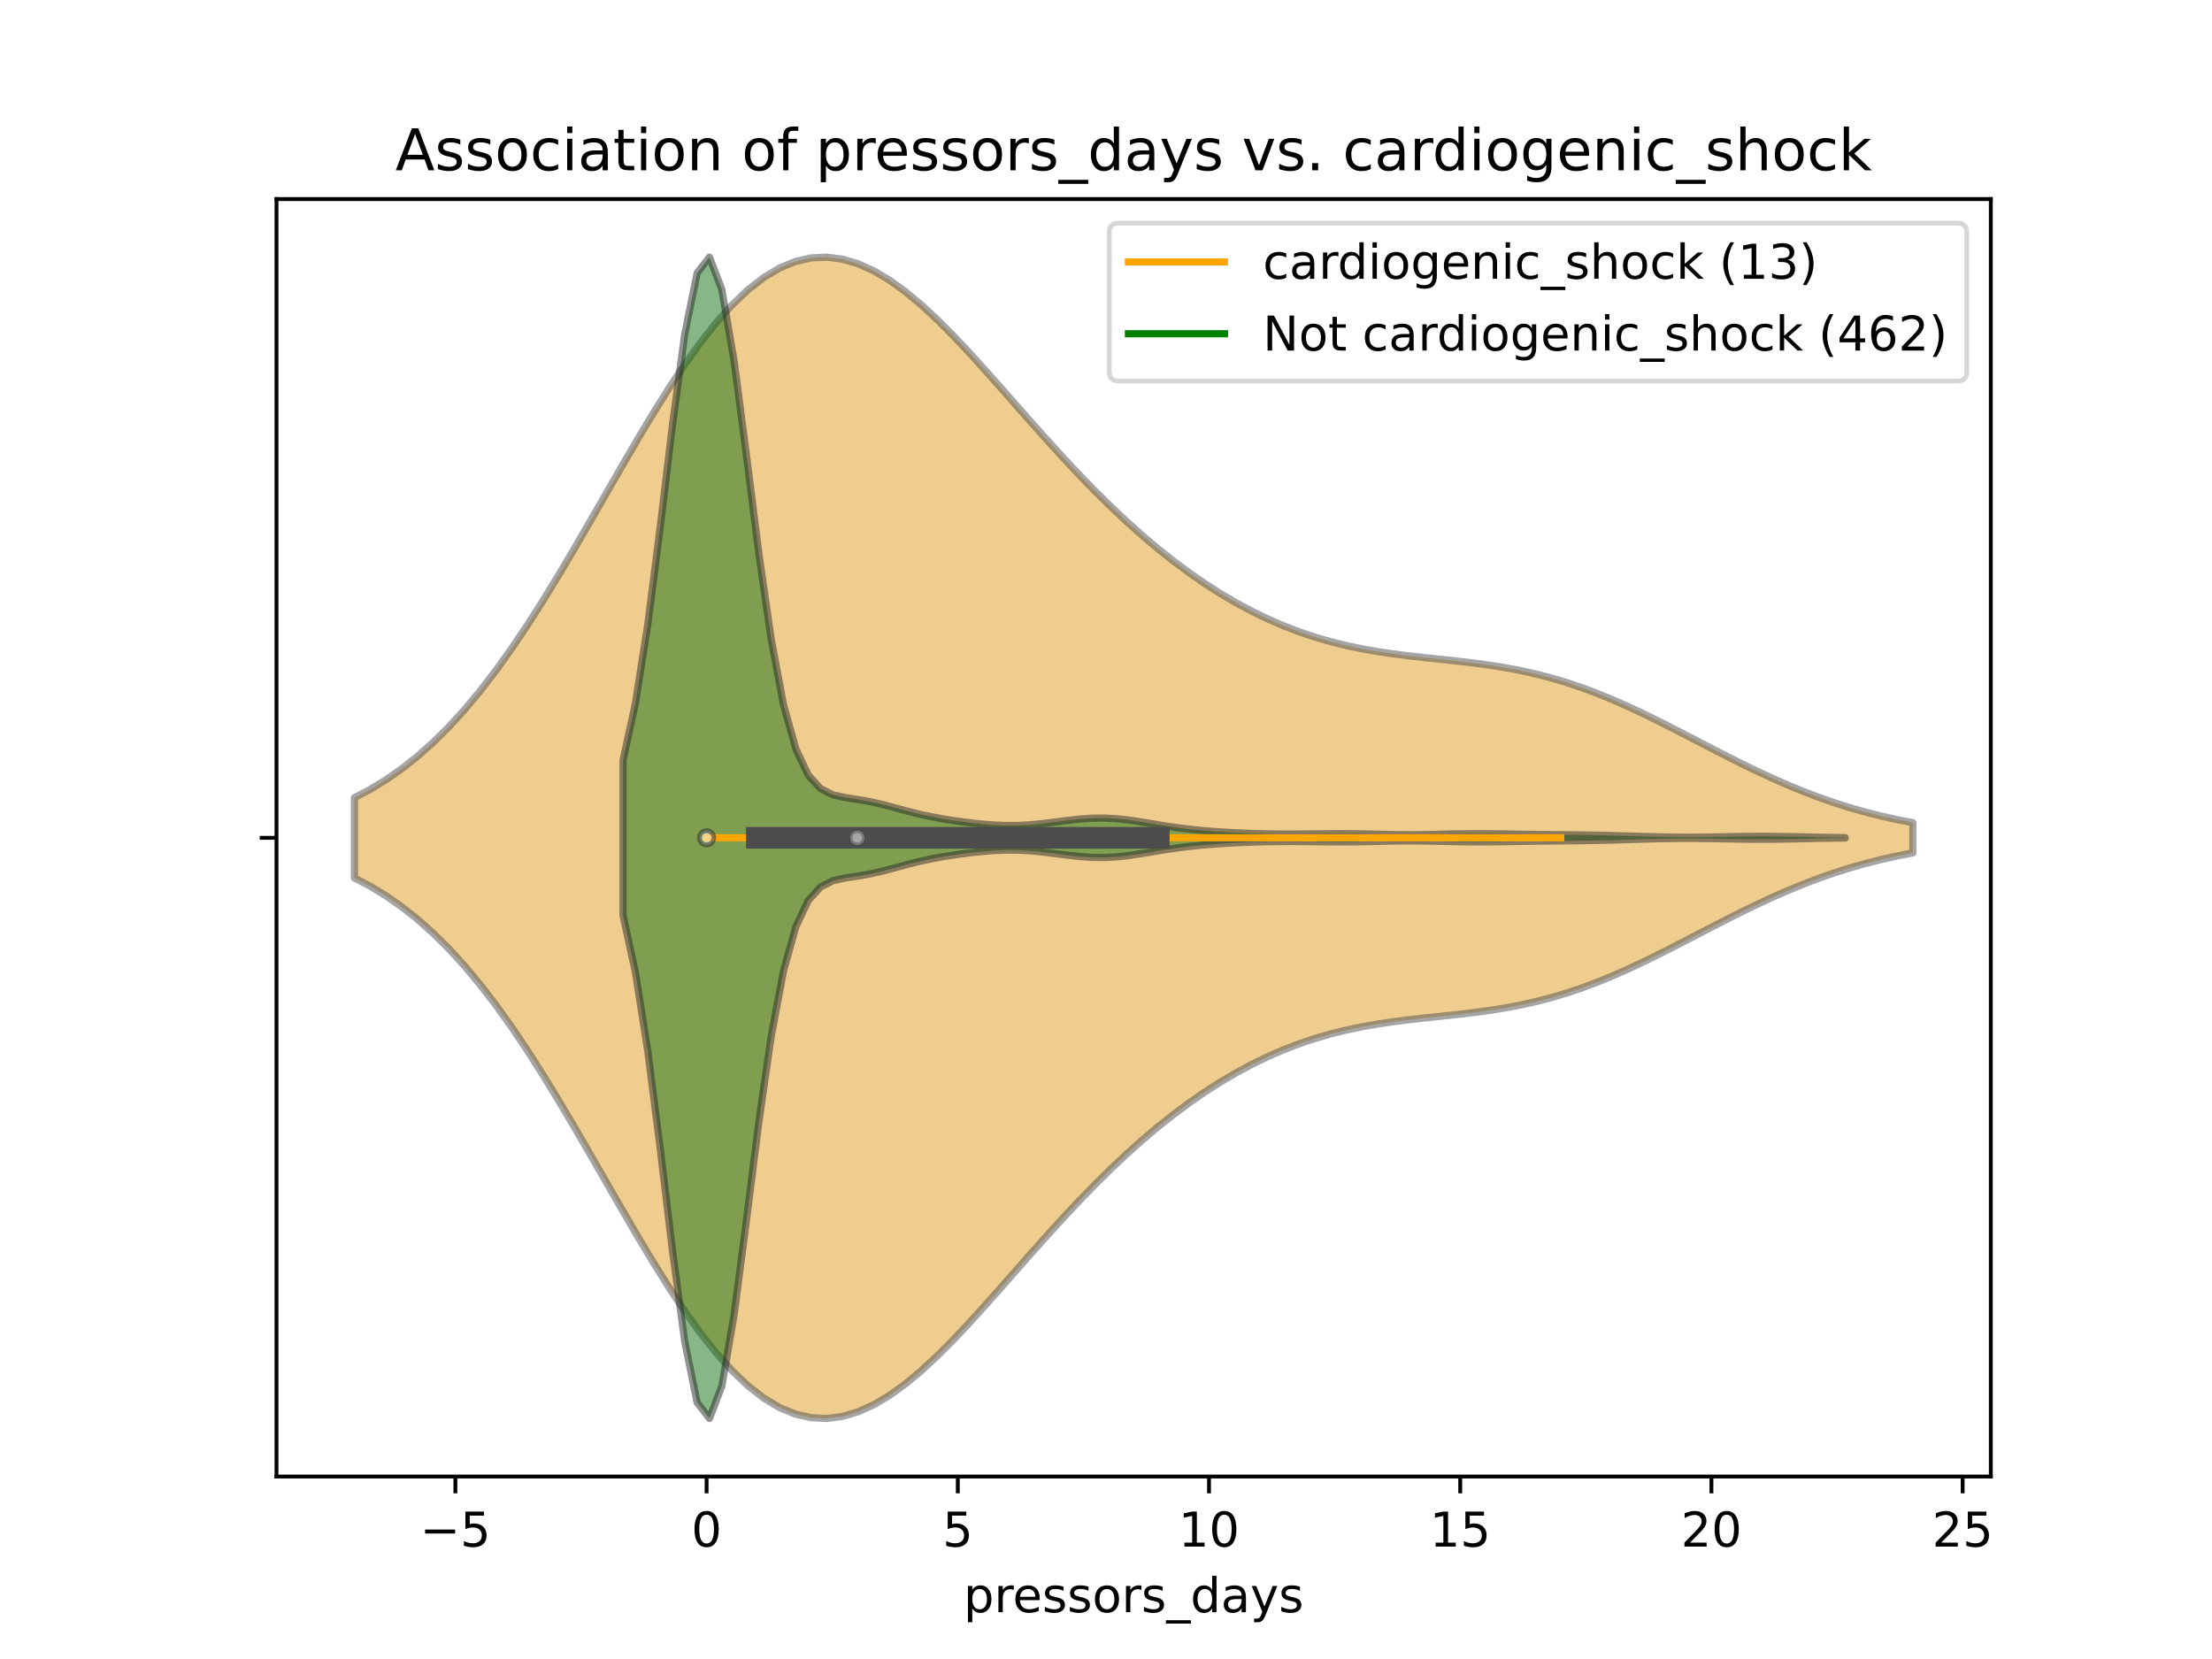 <?xml version="1.0" encoding="utf-8" standalone="no"?>
<!DOCTYPE svg PUBLIC "-//W3C//DTD SVG 1.1//EN"
  "http://www.w3.org/Graphics/SVG/1.1/DTD/svg11.dtd">
<!-- Created with matplotlib (https://matplotlib.org/) -->
<svg height="345.6pt" version="1.1" viewBox="0 0 460.8 345.6" width="460.8pt" xmlns="http://www.w3.org/2000/svg" xmlns:xlink="http://www.w3.org/1999/xlink">
 <defs>
  <style type="text/css">
*{stroke-linecap:butt;stroke-linejoin:round;}
  </style>
 </defs>
 <g id="figure_1">
  <g id="patch_1">
   <path d="M 0 345.6 
L 460.8 345.6 
L 460.8 0 
L 0 0 
z
" style="fill:#ffffff;"/>
  </g>
  <g id="axes_1">
   <g id="patch_2">
    <path d="M 57.6 307.584 
L 414.72 307.584 
L 414.72 41.472 
L 57.6 41.472 
z
" style="fill:#ffffff;"/>
   </g>
   <g id="PolyCollection_1">
    <defs>
     <path d="M 73.833 -162.717 
L 73.833 -179.427 
L 77.112 -181.153 
L 80.391 -183.147 
L 83.671 -185.431 
L 86.95 -188.023 
L 90.229 -190.939 
L 93.509 -194.19 
L 96.788 -197.782 
L 100.067 -201.715 
L 103.347 -205.981 
L 106.626 -210.564 
L 109.905 -215.442 
L 113.185 -220.582 
L 116.464 -225.943 
L 119.743 -231.477 
L 123.023 -237.129 
L 126.302 -242.836 
L 129.581 -248.532 
L 132.861 -254.144 
L 136.14 -259.601 
L 139.42 -264.83 
L 142.699 -269.759 
L 145.978 -274.321 
L 149.258 -278.455 
L 152.537 -282.106 
L 155.816 -285.229 
L 159.096 -287.786 
L 162.375 -289.753 
L 165.654 -291.117 
L 168.934 -291.873 
L 172.213 -292.032 
L 175.492 -291.612 
L 178.772 -290.642 
L 182.051 -289.16 
L 185.33 -287.21 
L 188.61 -284.844 
L 191.889 -282.116 
L 195.168 -279.084 
L 198.448 -275.804 
L 201.727 -272.334 
L 205.006 -268.73 
L 208.286 -265.043 
L 211.565 -261.319 
L 214.844 -257.602 
L 218.124 -253.929 
L 221.403 -250.329 
L 224.682 -246.83 
L 227.962 -243.452 
L 231.241 -240.21 
L 234.52 -237.116 
L 237.8 -234.178 
L 241.079 -231.402 
L 244.358 -228.792 
L 247.638 -226.35 
L 250.917 -224.078 
L 254.196 -221.975 
L 257.476 -220.043 
L 260.755 -218.28 
L 264.034 -216.687 
L 267.314 -215.261 
L 270.593 -213.998 
L 273.872 -212.894 
L 277.152 -211.94 
L 280.431 -211.127 
L 283.71 -210.44 
L 286.99 -209.865 
L 290.269 -209.381 
L 293.548 -208.967 
L 296.828 -208.6 
L 300.107 -208.254 
L 303.386 -207.903 
L 306.666 -207.521 
L 309.945 -207.084 
L 313.224 -206.57 
L 316.504 -205.96 
L 319.783 -205.238 
L 323.062 -204.393 
L 326.342 -203.418 
L 329.621 -202.314 
L 332.9 -201.082 
L 336.18 -199.732 
L 339.459 -198.276 
L 342.739 -196.73 
L 346.018 -195.113 
L 349.297 -193.445 
L 352.577 -191.749 
L 355.856 -190.047 
L 359.135 -188.36 
L 362.415 -186.708 
L 365.694 -185.11 
L 368.973 -183.581 
L 372.253 -182.136 
L 375.532 -180.784 
L 378.811 -179.532 
L 382.091 -178.386 
L 385.37 -177.346 
L 388.649 -176.413 
L 391.929 -175.584 
L 395.208 -174.854 
L 398.487 -174.217 
L 398.487 -167.927 
L 398.487 -167.927 
L 395.208 -167.29 
L 391.929 -166.56 
L 388.649 -165.731 
L 385.37 -164.798 
L 382.091 -163.758 
L 378.811 -162.612 
L 375.532 -161.36 
L 372.253 -160.008 
L 368.973 -158.563 
L 365.694 -157.034 
L 362.415 -155.436 
L 359.135 -153.784 
L 355.856 -152.097 
L 352.577 -150.395 
L 349.297 -148.699 
L 346.018 -147.031 
L 342.739 -145.414 
L 339.459 -143.868 
L 336.18 -142.412 
L 332.9 -141.062 
L 329.621 -139.83 
L 326.342 -138.726 
L 323.062 -137.751 
L 319.783 -136.906 
L 316.504 -136.184 
L 313.224 -135.574 
L 309.945 -135.06 
L 306.666 -134.623 
L 303.386 -134.241 
L 300.107 -133.89 
L 296.828 -133.544 
L 293.548 -133.177 
L 290.269 -132.763 
L 286.99 -132.279 
L 283.71 -131.704 
L 280.431 -131.017 
L 277.152 -130.204 
L 273.872 -129.25 
L 270.593 -128.146 
L 267.314 -126.883 
L 264.034 -125.457 
L 260.755 -123.864 
L 257.476 -122.101 
L 254.196 -120.169 
L 250.917 -118.066 
L 247.638 -115.794 
L 244.358 -113.352 
L 241.079 -110.742 
L 237.8 -107.966 
L 234.52 -105.028 
L 231.241 -101.934 
L 227.962 -98.692 
L 224.682 -95.314 
L 221.403 -91.815 
L 218.124 -88.215 
L 214.844 -84.542 
L 211.565 -80.825 
L 208.286 -77.101 
L 205.006 -73.414 
L 201.727 -69.81 
L 198.448 -66.34 
L 195.168 -63.06 
L 191.889 -60.028 
L 188.61 -57.3 
L 185.33 -54.934 
L 182.051 -52.984 
L 178.772 -51.502 
L 175.492 -50.532 
L 172.213 -50.112 
L 168.934 -50.271 
L 165.654 -51.027 
L 162.375 -52.391 
L 159.096 -54.358 
L 155.816 -56.915 
L 152.537 -60.038 
L 149.258 -63.689 
L 145.978 -67.823 
L 142.699 -72.385 
L 139.42 -77.314 
L 136.14 -82.543 
L 132.861 -88 
L 129.581 -93.612 
L 126.302 -99.308 
L 123.023 -105.015 
L 119.743 -110.667 
L 116.464 -116.201 
L 113.185 -121.562 
L 109.905 -126.702 
L 106.626 -131.58 
L 103.347 -136.163 
L 100.067 -140.429 
L 96.788 -144.362 
L 93.509 -147.954 
L 90.229 -151.205 
L 86.95 -154.121 
L 83.671 -156.713 
L 80.391 -158.997 
L 77.112 -160.991 
L 73.833 -162.717 
z
" id="m7de478486f" style="stroke:#4c4c4c;stroke-opacity:0.5;stroke-width:1.5;"/>
    </defs>
    <g clip-path="url(#p74df99a4fd)">
     <use style="fill:#df9c20;fill-opacity:0.5;stroke:#4c4c4c;stroke-opacity:0.5;stroke-width:1.5;" x="0" xlink:href="#m7de478486f" y="345.6"/>
    </g>
   </g>
   <g id="PolyCollection_2">
    <defs>
     <path d="M 129.798 -154.872 
L 129.798 -187.272 
L 132.369 -199.094 
L 134.941 -215.495 
L 137.512 -235.622 
L 140.084 -257.057 
L 142.656 -276.093 
L 145.227 -288.726 
L 147.799 -292.032 
L 150.371 -285.303 
L 152.942 -270.321 
L 155.514 -250.646 
L 158.085 -230.281 
L 160.657 -212.421 
L 163.229 -198.773 
L 165.8 -189.587 
L 168.372 -184.138 
L 170.943 -181.306 
L 173.515 -180.014 
L 176.087 -179.439 
L 178.658 -179.059 
L 181.23 -178.612 
L 183.802 -178.027 
L 186.373 -177.343 
L 188.945 -176.642 
L 191.516 -175.996 
L 194.088 -175.44 
L 196.66 -174.974 
L 199.231 -174.578 
L 201.803 -174.236 
L 204.374 -173.949 
L 206.946 -173.738 
L 209.518 -173.63 
L 212.089 -173.647 
L 214.661 -173.792 
L 217.232 -174.044 
L 219.804 -174.363 
L 222.376 -174.695 
L 224.947 -174.979 
L 227.519 -175.155 
L 230.091 -175.182 
L 232.662 -175.044 
L 235.234 -174.759 
L 237.805 -174.372 
L 240.377 -173.942 
L 242.949 -173.521 
L 245.52 -173.146 
L 248.092 -172.831 
L 250.663 -172.576 
L 253.235 -172.37 
L 255.807 -172.204 
L 258.378 -172.071 
L 260.95 -171.969 
L 263.522 -171.897 
L 266.093 -171.857 
L 268.665 -171.845 
L 271.236 -171.858 
L 273.808 -171.885 
L 276.38 -171.914 
L 278.951 -171.93 
L 281.523 -171.921 
L 284.094 -171.884 
L 286.666 -171.826 
L 289.238 -171.765 
L 291.809 -171.722 
L 294.381 -171.713 
L 296.952 -171.741 
L 299.524 -171.795 
L 302.096 -171.857 
L 304.667 -171.906 
L 307.239 -171.927 
L 309.811 -171.92 
L 312.382 -171.89 
L 314.954 -171.85 
L 317.525 -171.808 
L 320.097 -171.773 
L 322.669 -171.744 
L 325.24 -171.719 
L 327.812 -171.693 
L 330.383 -171.659 
L 332.955 -171.614 
L 335.527 -171.555 
L 338.098 -171.483 
L 340.67 -171.405 
L 343.242 -171.328 
L 345.813 -171.263 
L 348.385 -171.218 
L 350.956 -171.198 
L 353.528 -171.205 
L 356.1 -171.234 
L 358.671 -171.279 
L 361.243 -171.326 
L 363.814 -171.365 
L 366.386 -171.383 
L 368.958 -171.376 
L 371.529 -171.344 
L 374.101 -171.295 
L 376.672 -171.24 
L 379.244 -171.187 
L 381.816 -171.145 
L 384.387 -171.114 
L 384.387 -171.03 
L 384.387 -171.03 
L 381.816 -170.999 
L 379.244 -170.957 
L 376.672 -170.904 
L 374.101 -170.849 
L 371.529 -170.8 
L 368.958 -170.768 
L 366.386 -170.761 
L 363.814 -170.779 
L 361.243 -170.818 
L 358.671 -170.865 
L 356.1 -170.91 
L 353.528 -170.939 
L 350.956 -170.946 
L 348.385 -170.926 
L 345.813 -170.881 
L 343.242 -170.816 
L 340.67 -170.739 
L 338.098 -170.661 
L 335.527 -170.589 
L 332.955 -170.53 
L 330.383 -170.485 
L 327.812 -170.451 
L 325.24 -170.425 
L 322.669 -170.4 
L 320.097 -170.371 
L 317.525 -170.336 
L 314.954 -170.294 
L 312.382 -170.254 
L 309.811 -170.224 
L 307.239 -170.217 
L 304.667 -170.238 
L 302.096 -170.287 
L 299.524 -170.349 
L 296.952 -170.403 
L 294.381 -170.431 
L 291.809 -170.422 
L 289.238 -170.379 
L 286.666 -170.318 
L 284.094 -170.26 
L 281.523 -170.223 
L 278.951 -170.214 
L 276.38 -170.23 
L 273.808 -170.259 
L 271.236 -170.286 
L 268.665 -170.299 
L 266.093 -170.287 
L 263.522 -170.247 
L 260.95 -170.175 
L 258.378 -170.073 
L 255.807 -169.94 
L 253.235 -169.774 
L 250.663 -169.568 
L 248.092 -169.313 
L 245.52 -168.998 
L 242.949 -168.623 
L 240.377 -168.202 
L 237.805 -167.772 
L 235.234 -167.385 
L 232.662 -167.1 
L 230.091 -166.962 
L 227.519 -166.989 
L 224.947 -167.165 
L 222.376 -167.449 
L 219.804 -167.781 
L 217.232 -168.1 
L 214.661 -168.352 
L 212.089 -168.497 
L 209.518 -168.514 
L 206.946 -168.406 
L 204.374 -168.195 
L 201.803 -167.908 
L 199.231 -167.566 
L 196.66 -167.17 
L 194.088 -166.704 
L 191.516 -166.148 
L 188.945 -165.502 
L 186.373 -164.801 
L 183.802 -164.117 
L 181.23 -163.532 
L 178.658 -163.085 
L 176.087 -162.705 
L 173.515 -162.13 
L 170.943 -160.838 
L 168.372 -158.006 
L 165.8 -152.557 
L 163.229 -143.371 
L 160.657 -129.723 
L 158.085 -111.863 
L 155.514 -91.498 
L 152.942 -71.823 
L 150.371 -56.841 
L 147.799 -50.112 
L 145.227 -53.418 
L 142.656 -66.051 
L 140.084 -85.087 
L 137.512 -106.522 
L 134.941 -126.649 
L 132.369 -143.05 
L 129.798 -154.872 
z
" id="m1b789e8077" style="stroke:#262626;stroke-opacity:0.5;stroke-width:1.5;"/>
    </defs>
    <g clip-path="url(#p74df99a4fd)">
     <use style="fill:#107010;fill-opacity:0.5;stroke:#262626;stroke-opacity:0.5;stroke-width:1.5;" x="0" xlink:href="#m1b789e8077" y="345.6"/>
    </g>
   </g>
   <g id="matplotlib.axis_1">
    <g id="xtick_1">
     <g id="line2d_1">
      <defs>
       <path d="M 0 0 
L 0 3.5 
" id="m6d6d7adb31" style="stroke:#000000;stroke-width:0.8;"/>
      </defs>
      <g>
       <use style="stroke:#000000;stroke-width:0.8;" x="94.866" xlink:href="#m6d6d7adb31" y="307.584"/>
      </g>
     </g>
     <g id="text_1">
      <!-- −5 -->
      <defs>
       <path d="M 10.594 35.5 
L 73.188 35.5 
L 73.188 27.203 
L 10.594 27.203 
z
" id="DejaVuSans-8722"/>
       <path d="M 10.797 72.906 
L 49.516 72.906 
L 49.516 64.594 
L 19.828 64.594 
L 19.828 46.734 
Q 21.969 47.469 24.109 47.828 
Q 26.266 48.188 28.422 48.188 
Q 40.625 48.188 47.75 41.5 
Q 54.891 34.812 54.891 23.391 
Q 54.891 11.625 47.562 5.094 
Q 40.234 -1.422 26.906 -1.422 
Q 22.312 -1.422 17.547 -0.641 
Q 12.797 0.141 7.719 1.703 
L 7.719 11.625 
Q 12.109 9.234 16.797 8.062 
Q 21.484 6.891 26.703 6.891 
Q 35.156 6.891 40.078 11.328 
Q 45.016 15.766 45.016 23.391 
Q 45.016 31 40.078 35.438 
Q 35.156 39.891 26.703 39.891 
Q 22.75 39.891 18.812 39.016 
Q 14.891 38.141 10.797 36.281 
z
" id="DejaVuSans-53"/>
      </defs>
      <g transform="translate(87.495 322.182)scale(0.1 -0.1)">
       <use xlink:href="#DejaVuSans-8722"/>
       <use x="83.789" xlink:href="#DejaVuSans-53"/>
      </g>
     </g>
    </g>
    <g id="xtick_2">
     <g id="line2d_2">
      <g>
       <use style="stroke:#000000;stroke-width:0.8;" x="147.197" xlink:href="#m6d6d7adb31" y="307.584"/>
      </g>
     </g>
     <g id="text_2">
      <!-- 0 -->
      <defs>
       <path d="M 31.781 66.406 
Q 24.172 66.406 20.328 58.906 
Q 16.5 51.422 16.5 36.375 
Q 16.5 21.391 20.328 13.891 
Q 24.172 6.391 31.781 6.391 
Q 39.453 6.391 43.281 13.891 
Q 47.125 21.391 47.125 36.375 
Q 47.125 51.422 43.281 58.906 
Q 39.453 66.406 31.781 66.406 
z
M 31.781 74.219 
Q 44.047 74.219 50.516 64.516 
Q 56.984 54.828 56.984 36.375 
Q 56.984 17.969 50.516 8.266 
Q 44.047 -1.422 31.781 -1.422 
Q 19.531 -1.422 13.062 8.266 
Q 6.594 17.969 6.594 36.375 
Q 6.594 54.828 13.062 64.516 
Q 19.531 74.219 31.781 74.219 
z
" id="DejaVuSans-48"/>
      </defs>
      <g transform="translate(144.016 322.182)scale(0.1 -0.1)">
       <use xlink:href="#DejaVuSans-48"/>
      </g>
     </g>
    </g>
    <g id="xtick_3">
     <g id="line2d_3">
      <g>
       <use style="stroke:#000000;stroke-width:0.8;" x="199.528" xlink:href="#m6d6d7adb31" y="307.584"/>
      </g>
     </g>
     <g id="text_3">
      <!-- 5 -->
      <g transform="translate(196.347 322.182)scale(0.1 -0.1)">
       <use xlink:href="#DejaVuSans-53"/>
      </g>
     </g>
    </g>
    <g id="xtick_4">
     <g id="line2d_4">
      <g>
       <use style="stroke:#000000;stroke-width:0.8;" x="251.859" xlink:href="#m6d6d7adb31" y="307.584"/>
      </g>
     </g>
     <g id="text_4">
      <!-- 10 -->
      <defs>
       <path d="M 12.406 8.297 
L 28.516 8.297 
L 28.516 63.922 
L 10.984 60.406 
L 10.984 69.391 
L 28.422 72.906 
L 38.281 72.906 
L 38.281 8.297 
L 54.391 8.297 
L 54.391 0 
L 12.406 0 
z
" id="DejaVuSans-49"/>
      </defs>
      <g transform="translate(245.497 322.182)scale(0.1 -0.1)">
       <use xlink:href="#DejaVuSans-49"/>
       <use x="63.623" xlink:href="#DejaVuSans-48"/>
      </g>
     </g>
    </g>
    <g id="xtick_5">
     <g id="line2d_5">
      <g>
       <use style="stroke:#000000;stroke-width:0.8;" x="304.191" xlink:href="#m6d6d7adb31" y="307.584"/>
      </g>
     </g>
     <g id="text_5">
      <!-- 15 -->
      <g transform="translate(297.828 322.182)scale(0.1 -0.1)">
       <use xlink:href="#DejaVuSans-49"/>
       <use x="63.623" xlink:href="#DejaVuSans-53"/>
      </g>
     </g>
    </g>
    <g id="xtick_6">
     <g id="line2d_6">
      <g>
       <use style="stroke:#000000;stroke-width:0.8;" x="356.522" xlink:href="#m6d6d7adb31" y="307.584"/>
      </g>
     </g>
     <g id="text_6">
      <!-- 20 -->
      <defs>
       <path d="M 19.188 8.297 
L 53.609 8.297 
L 53.609 0 
L 7.328 0 
L 7.328 8.297 
Q 12.938 14.109 22.625 23.891 
Q 32.328 33.688 34.812 36.531 
Q 39.547 41.844 41.422 45.531 
Q 43.312 49.219 43.312 52.781 
Q 43.312 58.594 39.234 62.25 
Q 35.156 65.922 28.609 65.922 
Q 23.969 65.922 18.812 64.312 
Q 13.672 62.703 7.812 59.422 
L 7.812 69.391 
Q 13.766 71.781 18.938 73 
Q 24.125 74.219 28.422 74.219 
Q 39.75 74.219 46.484 68.547 
Q 53.219 62.891 53.219 53.422 
Q 53.219 48.922 51.531 44.891 
Q 49.859 40.875 45.406 35.406 
Q 44.188 33.984 37.641 27.219 
Q 31.109 20.453 19.188 8.297 
z
" id="DejaVuSans-50"/>
      </defs>
      <g transform="translate(350.159 322.182)scale(0.1 -0.1)">
       <use xlink:href="#DejaVuSans-50"/>
       <use x="63.623" xlink:href="#DejaVuSans-48"/>
      </g>
     </g>
    </g>
    <g id="xtick_7">
     <g id="line2d_7">
      <g>
       <use style="stroke:#000000;stroke-width:0.8;" x="408.853" xlink:href="#m6d6d7adb31" y="307.584"/>
      </g>
     </g>
     <g id="text_7">
      <!-- 25 -->
      <g transform="translate(402.49 322.182)scale(0.1 -0.1)">
       <use xlink:href="#DejaVuSans-50"/>
       <use x="63.623" xlink:href="#DejaVuSans-53"/>
      </g>
     </g>
    </g>
    <g id="text_8">
     <!-- pressors_days -->
     <defs>
      <path d="M 18.109 8.203 
L 18.109 -20.797 
L 9.078 -20.797 
L 9.078 54.688 
L 18.109 54.688 
L 18.109 46.391 
Q 20.953 51.266 25.266 53.625 
Q 29.594 56 35.594 56 
Q 45.562 56 51.781 48.094 
Q 58.016 40.188 58.016 27.297 
Q 58.016 14.406 51.781 6.484 
Q 45.562 -1.422 35.594 -1.422 
Q 29.594 -1.422 25.266 0.953 
Q 20.953 3.328 18.109 8.203 
z
M 48.688 27.297 
Q 48.688 37.203 44.609 42.844 
Q 40.531 48.484 33.406 48.484 
Q 26.266 48.484 22.188 42.844 
Q 18.109 37.203 18.109 27.297 
Q 18.109 17.391 22.188 11.75 
Q 26.266 6.109 33.406 6.109 
Q 40.531 6.109 44.609 11.75 
Q 48.688 17.391 48.688 27.297 
z
" id="DejaVuSans-112"/>
      <path d="M 41.109 46.297 
Q 39.594 47.172 37.812 47.578 
Q 36.031 48 33.891 48 
Q 26.266 48 22.188 43.047 
Q 18.109 38.094 18.109 28.812 
L 18.109 0 
L 9.078 0 
L 9.078 54.688 
L 18.109 54.688 
L 18.109 46.188 
Q 20.953 51.172 25.484 53.578 
Q 30.031 56 36.531 56 
Q 37.453 56 38.578 55.875 
Q 39.703 55.766 41.062 55.516 
z
" id="DejaVuSans-114"/>
      <path d="M 56.203 29.594 
L 56.203 25.203 
L 14.891 25.203 
Q 15.484 15.922 20.484 11.062 
Q 25.484 6.203 34.422 6.203 
Q 39.594 6.203 44.453 7.469 
Q 49.312 8.734 54.109 11.281 
L 54.109 2.781 
Q 49.266 0.734 44.188 -0.344 
Q 39.109 -1.422 33.891 -1.422 
Q 20.797 -1.422 13.156 6.188 
Q 5.516 13.812 5.516 26.812 
Q 5.516 40.234 12.766 48.109 
Q 20.016 56 32.328 56 
Q 43.359 56 49.781 48.891 
Q 56.203 41.797 56.203 29.594 
z
M 47.219 32.234 
Q 47.125 39.594 43.094 43.984 
Q 39.062 48.391 32.422 48.391 
Q 24.906 48.391 20.391 44.141 
Q 15.875 39.891 15.188 32.172 
z
" id="DejaVuSans-101"/>
      <path d="M 44.281 53.078 
L 44.281 44.578 
Q 40.484 46.531 36.375 47.5 
Q 32.281 48.484 27.875 48.484 
Q 21.188 48.484 17.844 46.438 
Q 14.5 44.391 14.5 40.281 
Q 14.5 37.156 16.891 35.375 
Q 19.281 33.594 26.516 31.984 
L 29.594 31.297 
Q 39.156 29.25 43.188 25.516 
Q 47.219 21.781 47.219 15.094 
Q 47.219 7.469 41.188 3.016 
Q 35.156 -1.422 24.609 -1.422 
Q 20.219 -1.422 15.453 -0.562 
Q 10.688 0.297 5.422 2 
L 5.422 11.281 
Q 10.406 8.688 15.234 7.391 
Q 20.062 6.109 24.812 6.109 
Q 31.156 6.109 34.562 8.281 
Q 37.984 10.453 37.984 14.406 
Q 37.984 18.062 35.516 20.016 
Q 33.062 21.969 24.703 23.781 
L 21.578 24.516 
Q 13.234 26.266 9.516 29.906 
Q 5.812 33.547 5.812 39.891 
Q 5.812 47.609 11.281 51.797 
Q 16.75 56 26.812 56 
Q 31.781 56 36.172 55.266 
Q 40.578 54.547 44.281 53.078 
z
" id="DejaVuSans-115"/>
      <path d="M 30.609 48.391 
Q 23.391 48.391 19.188 42.75 
Q 14.984 37.109 14.984 27.297 
Q 14.984 17.484 19.156 11.844 
Q 23.344 6.203 30.609 6.203 
Q 37.797 6.203 41.984 11.859 
Q 46.188 17.531 46.188 27.297 
Q 46.188 37.016 41.984 42.703 
Q 37.797 48.391 30.609 48.391 
z
M 30.609 56 
Q 42.328 56 49.016 48.375 
Q 55.719 40.766 55.719 27.297 
Q 55.719 13.875 49.016 6.219 
Q 42.328 -1.422 30.609 -1.422 
Q 18.844 -1.422 12.172 6.219 
Q 5.516 13.875 5.516 27.297 
Q 5.516 40.766 12.172 48.375 
Q 18.844 56 30.609 56 
z
" id="DejaVuSans-111"/>
      <path d="M 50.984 -16.609 
L 50.984 -23.578 
L -0.984 -23.578 
L -0.984 -16.609 
z
" id="DejaVuSans-95"/>
      <path d="M 45.406 46.391 
L 45.406 75.984 
L 54.391 75.984 
L 54.391 0 
L 45.406 0 
L 45.406 8.203 
Q 42.578 3.328 38.25 0.953 
Q 33.938 -1.422 27.875 -1.422 
Q 17.969 -1.422 11.734 6.484 
Q 5.516 14.406 5.516 27.297 
Q 5.516 40.188 11.734 48.094 
Q 17.969 56 27.875 56 
Q 33.938 56 38.25 53.625 
Q 42.578 51.266 45.406 46.391 
z
M 14.797 27.297 
Q 14.797 17.391 18.875 11.75 
Q 22.953 6.109 30.078 6.109 
Q 37.203 6.109 41.297 11.75 
Q 45.406 17.391 45.406 27.297 
Q 45.406 37.203 41.297 42.844 
Q 37.203 48.484 30.078 48.484 
Q 22.953 48.484 18.875 42.844 
Q 14.797 37.203 14.797 27.297 
z
" id="DejaVuSans-100"/>
      <path d="M 34.281 27.484 
Q 23.391 27.484 19.188 25 
Q 14.984 22.516 14.984 16.5 
Q 14.984 11.719 18.141 8.906 
Q 21.297 6.109 26.703 6.109 
Q 34.188 6.109 38.703 11.406 
Q 43.219 16.703 43.219 25.484 
L 43.219 27.484 
z
M 52.203 31.203 
L 52.203 0 
L 43.219 0 
L 43.219 8.297 
Q 40.141 3.328 35.547 0.953 
Q 30.953 -1.422 24.312 -1.422 
Q 15.922 -1.422 10.953 3.297 
Q 6 8.016 6 15.922 
Q 6 25.141 12.172 29.828 
Q 18.359 34.516 30.609 34.516 
L 43.219 34.516 
L 43.219 35.406 
Q 43.219 41.609 39.141 45 
Q 35.062 48.391 27.688 48.391 
Q 23 48.391 18.547 47.266 
Q 14.109 46.141 10.016 43.891 
L 10.016 52.203 
Q 14.938 54.109 19.578 55.047 
Q 24.219 56 28.609 56 
Q 40.484 56 46.344 49.844 
Q 52.203 43.703 52.203 31.203 
z
" id="DejaVuSans-97"/>
      <path d="M 32.172 -5.078 
Q 28.375 -14.844 24.75 -17.812 
Q 21.141 -20.797 15.094 -20.797 
L 7.906 -20.797 
L 7.906 -13.281 
L 13.188 -13.281 
Q 16.891 -13.281 18.938 -11.516 
Q 21 -9.766 23.484 -3.219 
L 25.094 0.875 
L 2.984 54.688 
L 12.5 54.688 
L 29.594 11.922 
L 46.688 54.688 
L 56.203 54.688 
z
" id="DejaVuSans-121"/>
     </defs>
     <g transform="translate(200.735 335.861)scale(0.1 -0.1)">
      <use xlink:href="#DejaVuSans-112"/>
      <use x="63.477" xlink:href="#DejaVuSans-114"/>
      <use x="102.34" xlink:href="#DejaVuSans-101"/>
      <use x="163.863" xlink:href="#DejaVuSans-115"/>
      <use x="215.963" xlink:href="#DejaVuSans-115"/>
      <use x="268.062" xlink:href="#DejaVuSans-111"/>
      <use x="329.244" xlink:href="#DejaVuSans-114"/>
      <use x="370.357" xlink:href="#DejaVuSans-115"/>
      <use x="422.457" xlink:href="#DejaVuSans-95"/>
      <use x="472.457" xlink:href="#DejaVuSans-100"/>
      <use x="535.934" xlink:href="#DejaVuSans-97"/>
      <use x="597.213" xlink:href="#DejaVuSans-121"/>
      <use x="656.393" xlink:href="#DejaVuSans-115"/>
     </g>
    </g>
   </g>
   <g id="matplotlib.axis_2">
    <g id="ytick_1">
     <g id="line2d_8">
      <defs>
       <path d="M 0 0 
L -3.5 0 
" id="mb066f41739" style="stroke:#000000;stroke-width:0.8;"/>
      </defs>
      <g>
       <use style="stroke:#000000;stroke-width:0.8;" x="57.6" xlink:href="#mb066f41739" y="174.528"/>
      </g>
     </g>
    </g>
   </g>
   <g id="line2d_9">
    <path clip-path="url(#p74df99a4fd)" d="M 147.197 174.528 
L 325.123 174.528 
" style="fill:none;stroke:#ffa500;stroke-linecap:square;stroke-width:1.5;"/>
   </g>
   <g id="line2d_10">
    <path clip-path="url(#p74df99a4fd)" d="M 157.663 174.528 
L 241.393 174.528 
" style="fill:none;stroke:#4c4c4c;stroke-linecap:square;stroke-width:4.5;"/>
   </g>
   <g id="line2d_11">
    <path clip-path="url(#p74df99a4fd)" d="M 147.197 174.528 
L 147.197 174.528 
" style="fill:none;stroke:#008000;stroke-linecap:square;stroke-width:1.5;"/>
   </g>
   <g id="line2d_12">
    <path clip-path="url(#p74df99a4fd)" d="M 147.197 174.528 
L 147.197 174.528 
" style="fill:none;stroke:#262626;stroke-linecap:square;stroke-width:4.5;"/>
   </g>
   <g id="patch_3">
    <path d="M 57.6 307.584 
L 57.6 41.472 
" style="fill:none;stroke:#000000;stroke-linecap:square;stroke-linejoin:miter;stroke-width:0.8;"/>
   </g>
   <g id="patch_4">
    <path d="M 414.72 307.584 
L 414.72 41.472 
" style="fill:none;stroke:#000000;stroke-linecap:square;stroke-linejoin:miter;stroke-width:0.8;"/>
   </g>
   <g id="patch_5">
    <path d="M 57.6 307.584 
L 414.72 307.584 
" style="fill:none;stroke:#000000;stroke-linecap:square;stroke-linejoin:miter;stroke-width:0.8;"/>
   </g>
   <g id="patch_6">
    <path d="M 57.6 41.472 
L 414.72 41.472 
" style="fill:none;stroke:#000000;stroke-linecap:square;stroke-linejoin:miter;stroke-width:0.8;"/>
   </g>
   <g id="PathCollection_1">
    <defs>
     <path d="M 0 1.5 
C 0.398 1.5 0.779 1.342 1.061 1.061 
C 1.342 0.779 1.5 0.398 1.5 0 
C 1.5 -0.398 1.342 -0.779 1.061 -1.061 
C 0.779 -1.342 0.398 -1.5 0 -1.5 
C -0.398 -1.5 -0.779 -1.342 -1.061 -1.061 
C -1.342 -0.779 -1.5 -0.398 -1.5 0 
C -1.5 0.398 -1.342 0.779 -1.061 1.061 
C -0.779 1.342 -0.398 1.5 0 1.5 
z
" id="m474d149e22" style="stroke:#4c4c4c;stroke-opacity:0.5;"/>
    </defs>
    <g clip-path="url(#p74df99a4fd)">
     <use style="fill:#ffffff;fill-opacity:0.5;stroke:#4c4c4c;stroke-opacity:0.5;" x="178.596" xlink:href="#m474d149e22" y="174.528"/>
    </g>
   </g>
   <g id="PathCollection_2">
    <defs>
     <path d="M 0 1.5 
C 0.398 1.5 0.779 1.342 1.061 1.061 
C 1.342 0.779 1.5 0.398 1.5 0 
C 1.5 -0.398 1.342 -0.779 1.061 -1.061 
C 0.779 -1.342 0.398 -1.5 0 -1.5 
C -0.398 -1.5 -0.779 -1.342 -1.061 -1.061 
C -1.342 -0.779 -1.5 -0.398 -1.5 0 
C -1.5 0.398 -1.342 0.779 -1.061 1.061 
C -0.779 1.342 -0.398 1.5 0 1.5 
z
" id="ma11d023042" style="stroke:#262626;stroke-opacity:0.5;"/>
    </defs>
    <g clip-path="url(#p74df99a4fd)">
     <use style="fill:#ffffff;fill-opacity:0.5;stroke:#262626;stroke-opacity:0.5;" x="147.197" xlink:href="#ma11d023042" y="174.528"/>
    </g>
   </g>
   <g id="text_9">
    <!-- Association of pressors_days vs. cardiogenic_shock -->
    <defs>
     <path d="M 34.188 63.188 
L 20.797 26.906 
L 47.609 26.906 
z
M 28.609 72.906 
L 39.797 72.906 
L 67.578 0 
L 57.328 0 
L 50.688 18.703 
L 17.828 18.703 
L 11.188 0 
L 0.781 0 
z
" id="DejaVuSans-65"/>
     <path d="M 48.781 52.594 
L 48.781 44.188 
Q 44.969 46.297 41.141 47.344 
Q 37.312 48.391 33.406 48.391 
Q 24.656 48.391 19.812 42.844 
Q 14.984 37.312 14.984 27.297 
Q 14.984 17.281 19.812 11.734 
Q 24.656 6.203 33.406 6.203 
Q 37.312 6.203 41.141 7.25 
Q 44.969 8.297 48.781 10.406 
L 48.781 2.094 
Q 45.016 0.344 40.984 -0.531 
Q 36.969 -1.422 32.422 -1.422 
Q 20.062 -1.422 12.781 6.344 
Q 5.516 14.109 5.516 27.297 
Q 5.516 40.672 12.859 48.328 
Q 20.219 56 33.016 56 
Q 37.156 56 41.109 55.141 
Q 45.062 54.297 48.781 52.594 
z
" id="DejaVuSans-99"/>
     <path d="M 9.422 54.688 
L 18.406 54.688 
L 18.406 0 
L 9.422 0 
z
M 9.422 75.984 
L 18.406 75.984 
L 18.406 64.594 
L 9.422 64.594 
z
" id="DejaVuSans-105"/>
     <path d="M 18.312 70.219 
L 18.312 54.688 
L 36.812 54.688 
L 36.812 47.703 
L 18.312 47.703 
L 18.312 18.016 
Q 18.312 11.328 20.141 9.422 
Q 21.969 7.516 27.594 7.516 
L 36.812 7.516 
L 36.812 0 
L 27.594 0 
Q 17.188 0 13.234 3.875 
Q 9.281 7.766 9.281 18.016 
L 9.281 47.703 
L 2.688 47.703 
L 2.688 54.688 
L 9.281 54.688 
L 9.281 70.219 
z
" id="DejaVuSans-116"/>
     <path d="M 54.891 33.016 
L 54.891 0 
L 45.906 0 
L 45.906 32.719 
Q 45.906 40.484 42.875 44.328 
Q 39.844 48.188 33.797 48.188 
Q 26.516 48.188 22.312 43.547 
Q 18.109 38.922 18.109 30.906 
L 18.109 0 
L 9.078 0 
L 9.078 54.688 
L 18.109 54.688 
L 18.109 46.188 
Q 21.344 51.125 25.703 53.562 
Q 30.078 56 35.797 56 
Q 45.219 56 50.047 50.172 
Q 54.891 44.344 54.891 33.016 
z
" id="DejaVuSans-110"/>
     <path id="DejaVuSans-32"/>
     <path d="M 37.109 75.984 
L 37.109 68.5 
L 28.516 68.5 
Q 23.688 68.5 21.797 66.547 
Q 19.922 64.594 19.922 59.516 
L 19.922 54.688 
L 34.719 54.688 
L 34.719 47.703 
L 19.922 47.703 
L 19.922 0 
L 10.891 0 
L 10.891 47.703 
L 2.297 47.703 
L 2.297 54.688 
L 10.891 54.688 
L 10.891 58.5 
Q 10.891 67.625 15.141 71.797 
Q 19.391 75.984 28.609 75.984 
z
" id="DejaVuSans-102"/>
     <path d="M 2.984 54.688 
L 12.5 54.688 
L 29.594 8.797 
L 46.688 54.688 
L 56.203 54.688 
L 35.688 0 
L 23.484 0 
z
" id="DejaVuSans-118"/>
     <path d="M 10.688 12.406 
L 21 12.406 
L 21 0 
L 10.688 0 
z
" id="DejaVuSans-46"/>
     <path d="M 45.406 27.984 
Q 45.406 37.75 41.375 43.109 
Q 37.359 48.484 30.078 48.484 
Q 22.859 48.484 18.828 43.109 
Q 14.797 37.75 14.797 27.984 
Q 14.797 18.266 18.828 12.891 
Q 22.859 7.516 30.078 7.516 
Q 37.359 7.516 41.375 12.891 
Q 45.406 18.266 45.406 27.984 
z
M 54.391 6.781 
Q 54.391 -7.172 48.188 -13.984 
Q 42 -20.797 29.203 -20.797 
Q 24.469 -20.797 20.266 -20.094 
Q 16.062 -19.391 12.109 -17.922 
L 12.109 -9.188 
Q 16.062 -11.328 19.922 -12.344 
Q 23.781 -13.375 27.781 -13.375 
Q 36.625 -13.375 41.016 -8.766 
Q 45.406 -4.156 45.406 5.172 
L 45.406 9.625 
Q 42.625 4.781 38.281 2.391 
Q 33.938 0 27.875 0 
Q 17.828 0 11.672 7.656 
Q 5.516 15.328 5.516 27.984 
Q 5.516 40.672 11.672 48.328 
Q 17.828 56 27.875 56 
Q 33.938 56 38.281 53.609 
Q 42.625 51.219 45.406 46.391 
L 45.406 54.688 
L 54.391 54.688 
z
" id="DejaVuSans-103"/>
     <path d="M 54.891 33.016 
L 54.891 0 
L 45.906 0 
L 45.906 32.719 
Q 45.906 40.484 42.875 44.328 
Q 39.844 48.188 33.797 48.188 
Q 26.516 48.188 22.312 43.547 
Q 18.109 38.922 18.109 30.906 
L 18.109 0 
L 9.078 0 
L 9.078 75.984 
L 18.109 75.984 
L 18.109 46.188 
Q 21.344 51.125 25.703 53.562 
Q 30.078 56 35.797 56 
Q 45.219 56 50.047 50.172 
Q 54.891 44.344 54.891 33.016 
z
" id="DejaVuSans-104"/>
     <path d="M 9.078 75.984 
L 18.109 75.984 
L 18.109 31.109 
L 44.922 54.688 
L 56.391 54.688 
L 27.391 29.109 
L 57.625 0 
L 45.906 0 
L 18.109 26.703 
L 18.109 0 
L 9.078 0 
z
" id="DejaVuSans-107"/>
    </defs>
    <g transform="translate(82.366 35.472)scale(0.12 -0.12)">
     <use xlink:href="#DejaVuSans-65"/>
     <use x="68.408" xlink:href="#DejaVuSans-115"/>
     <use x="120.508" xlink:href="#DejaVuSans-115"/>
     <use x="172.607" xlink:href="#DejaVuSans-111"/>
     <use x="233.789" xlink:href="#DejaVuSans-99"/>
     <use x="288.77" xlink:href="#DejaVuSans-105"/>
     <use x="316.553" xlink:href="#DejaVuSans-97"/>
     <use x="377.832" xlink:href="#DejaVuSans-116"/>
     <use x="417.041" xlink:href="#DejaVuSans-105"/>
     <use x="444.824" xlink:href="#DejaVuSans-111"/>
     <use x="506.006" xlink:href="#DejaVuSans-110"/>
     <use x="569.385" xlink:href="#DejaVuSans-32"/>
     <use x="601.172" xlink:href="#DejaVuSans-111"/>
     <use x="662.354" xlink:href="#DejaVuSans-102"/>
     <use x="697.559" xlink:href="#DejaVuSans-32"/>
     <use x="729.346" xlink:href="#DejaVuSans-112"/>
     <use x="792.822" xlink:href="#DejaVuSans-114"/>
     <use x="831.686" xlink:href="#DejaVuSans-101"/>
     <use x="893.209" xlink:href="#DejaVuSans-115"/>
     <use x="945.309" xlink:href="#DejaVuSans-115"/>
     <use x="997.408" xlink:href="#DejaVuSans-111"/>
     <use x="1058.59" xlink:href="#DejaVuSans-114"/>
     <use x="1099.703" xlink:href="#DejaVuSans-115"/>
     <use x="1151.803" xlink:href="#DejaVuSans-95"/>
     <use x="1201.803" xlink:href="#DejaVuSans-100"/>
     <use x="1265.279" xlink:href="#DejaVuSans-97"/>
     <use x="1326.559" xlink:href="#DejaVuSans-121"/>
     <use x="1385.738" xlink:href="#DejaVuSans-115"/>
     <use x="1437.838" xlink:href="#DejaVuSans-32"/>
     <use x="1469.625" xlink:href="#DejaVuSans-118"/>
     <use x="1528.805" xlink:href="#DejaVuSans-115"/>
     <use x="1580.904" xlink:href="#DejaVuSans-46"/>
     <use x="1612.691" xlink:href="#DejaVuSans-32"/>
     <use x="1644.479" xlink:href="#DejaVuSans-99"/>
     <use x="1699.459" xlink:href="#DejaVuSans-97"/>
     <use x="1760.738" xlink:href="#DejaVuSans-114"/>
     <use x="1800.102" xlink:href="#DejaVuSans-100"/>
     <use x="1863.578" xlink:href="#DejaVuSans-105"/>
     <use x="1891.361" xlink:href="#DejaVuSans-111"/>
     <use x="1952.543" xlink:href="#DejaVuSans-103"/>
     <use x="2016.02" xlink:href="#DejaVuSans-101"/>
     <use x="2077.543" xlink:href="#DejaVuSans-110"/>
     <use x="2140.922" xlink:href="#DejaVuSans-105"/>
     <use x="2168.705" xlink:href="#DejaVuSans-99"/>
     <use x="2223.686" xlink:href="#DejaVuSans-95"/>
     <use x="2273.686" xlink:href="#DejaVuSans-115"/>
     <use x="2325.785" xlink:href="#DejaVuSans-104"/>
     <use x="2389.164" xlink:href="#DejaVuSans-111"/>
     <use x="2450.346" xlink:href="#DejaVuSans-99"/>
     <use x="2505.326" xlink:href="#DejaVuSans-107"/>
    </g>
   </g>
   <g id="legend_1">
    <g id="patch_7">
     <path d="M 233.075 79.385 
L 407.72 79.385 
Q 409.72 79.385 409.72 77.385 
L 409.72 48.472 
Q 409.72 46.472 407.72 46.472 
L 233.075 46.472 
Q 231.075 46.472 231.075 48.472 
L 231.075 77.385 
Q 231.075 79.385 233.075 79.385 
z
" style="fill:#ffffff;opacity:0.8;stroke:#cccccc;stroke-linejoin:miter;"/>
    </g>
    <g id="line2d_13">
     <path d="M 235.075 54.57 
L 255.075 54.57 
" style="fill:none;stroke:#ffa500;stroke-linecap:square;stroke-width:1.5;"/>
    </g>
    <g id="line2d_14"/>
    <g id="text_10">
     <!-- cardiogenic_shock (13) -->
     <defs>
      <path d="M 31 75.875 
Q 24.469 64.656 21.281 53.656 
Q 18.109 42.672 18.109 31.391 
Q 18.109 20.125 21.312 9.062 
Q 24.516 -2 31 -13.188 
L 23.188 -13.188 
Q 15.875 -1.703 12.234 9.375 
Q 8.594 20.453 8.594 31.391 
Q 8.594 42.281 12.203 53.312 
Q 15.828 64.359 23.188 75.875 
z
" id="DejaVuSans-40"/>
      <path d="M 40.578 39.312 
Q 47.656 37.797 51.625 33 
Q 55.609 28.219 55.609 21.188 
Q 55.609 10.406 48.188 4.484 
Q 40.766 -1.422 27.094 -1.422 
Q 22.516 -1.422 17.656 -0.516 
Q 12.797 0.391 7.625 2.203 
L 7.625 11.719 
Q 11.719 9.328 16.594 8.109 
Q 21.484 6.891 26.812 6.891 
Q 36.078 6.891 40.938 10.547 
Q 45.797 14.203 45.797 21.188 
Q 45.797 27.641 41.281 31.266 
Q 36.766 34.906 28.719 34.906 
L 20.219 34.906 
L 20.219 43.016 
L 29.109 43.016 
Q 36.375 43.016 40.234 45.922 
Q 44.094 48.828 44.094 54.297 
Q 44.094 59.906 40.109 62.906 
Q 36.141 65.922 28.719 65.922 
Q 24.656 65.922 20.016 65.031 
Q 15.375 64.156 9.812 62.312 
L 9.812 71.094 
Q 15.438 72.656 20.344 73.438 
Q 25.25 74.219 29.594 74.219 
Q 40.828 74.219 47.359 69.109 
Q 53.906 64.016 53.906 55.328 
Q 53.906 49.266 50.438 45.094 
Q 46.969 40.922 40.578 39.312 
z
" id="DejaVuSans-51"/>
      <path d="M 8.016 75.875 
L 15.828 75.875 
Q 23.141 64.359 26.781 53.312 
Q 30.422 42.281 30.422 31.391 
Q 30.422 20.453 26.781 9.375 
Q 23.141 -1.703 15.828 -13.188 
L 8.016 -13.188 
Q 14.5 -2 17.703 9.062 
Q 20.906 20.125 20.906 31.391 
Q 20.906 42.672 17.703 53.656 
Q 14.5 64.656 8.016 75.875 
z
" id="DejaVuSans-41"/>
     </defs>
     <g transform="translate(263.075 58.07)scale(0.1 -0.1)">
      <use xlink:href="#DejaVuSans-99"/>
      <use x="54.98" xlink:href="#DejaVuSans-97"/>
      <use x="116.26" xlink:href="#DejaVuSans-114"/>
      <use x="155.623" xlink:href="#DejaVuSans-100"/>
      <use x="219.1" xlink:href="#DejaVuSans-105"/>
      <use x="246.883" xlink:href="#DejaVuSans-111"/>
      <use x="308.064" xlink:href="#DejaVuSans-103"/>
      <use x="371.541" xlink:href="#DejaVuSans-101"/>
      <use x="433.064" xlink:href="#DejaVuSans-110"/>
      <use x="496.443" xlink:href="#DejaVuSans-105"/>
      <use x="524.227" xlink:href="#DejaVuSans-99"/>
      <use x="579.207" xlink:href="#DejaVuSans-95"/>
      <use x="629.207" xlink:href="#DejaVuSans-115"/>
      <use x="681.307" xlink:href="#DejaVuSans-104"/>
      <use x="744.686" xlink:href="#DejaVuSans-111"/>
      <use x="805.867" xlink:href="#DejaVuSans-99"/>
      <use x="860.848" xlink:href="#DejaVuSans-107"/>
      <use x="918.758" xlink:href="#DejaVuSans-32"/>
      <use x="950.545" xlink:href="#DejaVuSans-40"/>
      <use x="989.559" xlink:href="#DejaVuSans-49"/>
      <use x="1053.182" xlink:href="#DejaVuSans-51"/>
      <use x="1116.805" xlink:href="#DejaVuSans-41"/>
     </g>
    </g>
    <g id="line2d_15">
     <path d="M 235.075 69.527 
L 255.075 69.527 
" style="fill:none;stroke:#008000;stroke-linecap:square;stroke-width:1.5;"/>
    </g>
    <g id="line2d_16"/>
    <g id="text_11">
     <!-- Not cardiogenic_shock (462) -->
     <defs>
      <path d="M 9.812 72.906 
L 23.094 72.906 
L 55.422 11.922 
L 55.422 72.906 
L 64.984 72.906 
L 64.984 0 
L 51.703 0 
L 19.391 60.984 
L 19.391 0 
L 9.812 0 
z
" id="DejaVuSans-78"/>
      <path d="M 37.797 64.312 
L 12.891 25.391 
L 37.797 25.391 
z
M 35.203 72.906 
L 47.609 72.906 
L 47.609 25.391 
L 58.016 25.391 
L 58.016 17.188 
L 47.609 17.188 
L 47.609 0 
L 37.797 0 
L 37.797 17.188 
L 4.891 17.188 
L 4.891 26.703 
z
" id="DejaVuSans-52"/>
      <path d="M 33.016 40.375 
Q 26.375 40.375 22.484 35.828 
Q 18.609 31.297 18.609 23.391 
Q 18.609 15.531 22.484 10.953 
Q 26.375 6.391 33.016 6.391 
Q 39.656 6.391 43.531 10.953 
Q 47.406 15.531 47.406 23.391 
Q 47.406 31.297 43.531 35.828 
Q 39.656 40.375 33.016 40.375 
z
M 52.594 71.297 
L 52.594 62.312 
Q 48.875 64.062 45.094 64.984 
Q 41.312 65.922 37.594 65.922 
Q 27.828 65.922 22.672 59.328 
Q 17.531 52.734 16.797 39.406 
Q 19.672 43.656 24.016 45.922 
Q 28.375 48.188 33.594 48.188 
Q 44.578 48.188 50.953 41.516 
Q 57.328 34.859 57.328 23.391 
Q 57.328 12.156 50.688 5.359 
Q 44.047 -1.422 33.016 -1.422 
Q 20.359 -1.422 13.672 8.266 
Q 6.984 17.969 6.984 36.375 
Q 6.984 53.656 15.188 63.938 
Q 23.391 74.219 37.203 74.219 
Q 40.922 74.219 44.703 73.484 
Q 48.484 72.75 52.594 71.297 
z
" id="DejaVuSans-54"/>
     </defs>
     <g transform="translate(263.075 73.027)scale(0.1 -0.1)">
      <use xlink:href="#DejaVuSans-78"/>
      <use x="74.805" xlink:href="#DejaVuSans-111"/>
      <use x="135.986" xlink:href="#DejaVuSans-116"/>
      <use x="175.195" xlink:href="#DejaVuSans-32"/>
      <use x="206.982" xlink:href="#DejaVuSans-99"/>
      <use x="261.963" xlink:href="#DejaVuSans-97"/>
      <use x="323.242" xlink:href="#DejaVuSans-114"/>
      <use x="362.605" xlink:href="#DejaVuSans-100"/>
      <use x="426.082" xlink:href="#DejaVuSans-105"/>
      <use x="453.865" xlink:href="#DejaVuSans-111"/>
      <use x="515.047" xlink:href="#DejaVuSans-103"/>
      <use x="578.523" xlink:href="#DejaVuSans-101"/>
      <use x="640.047" xlink:href="#DejaVuSans-110"/>
      <use x="703.426" xlink:href="#DejaVuSans-105"/>
      <use x="731.209" xlink:href="#DejaVuSans-99"/>
      <use x="786.189" xlink:href="#DejaVuSans-95"/>
      <use x="836.189" xlink:href="#DejaVuSans-115"/>
      <use x="888.289" xlink:href="#DejaVuSans-104"/>
      <use x="951.668" xlink:href="#DejaVuSans-111"/>
      <use x="1012.85" xlink:href="#DejaVuSans-99"/>
      <use x="1067.83" xlink:href="#DejaVuSans-107"/>
      <use x="1125.74" xlink:href="#DejaVuSans-32"/>
      <use x="1157.527" xlink:href="#DejaVuSans-40"/>
      <use x="1196.541" xlink:href="#DejaVuSans-52"/>
      <use x="1260.164" xlink:href="#DejaVuSans-54"/>
      <use x="1323.787" xlink:href="#DejaVuSans-50"/>
      <use x="1387.41" xlink:href="#DejaVuSans-41"/>
     </g>
    </g>
   </g>
  </g>
 </g>
 <defs>
  <clipPath id="p74df99a4fd">
   <rect height="266.112" width="357.12" x="57.6" y="41.472"/>
  </clipPath>
 </defs>
</svg>

